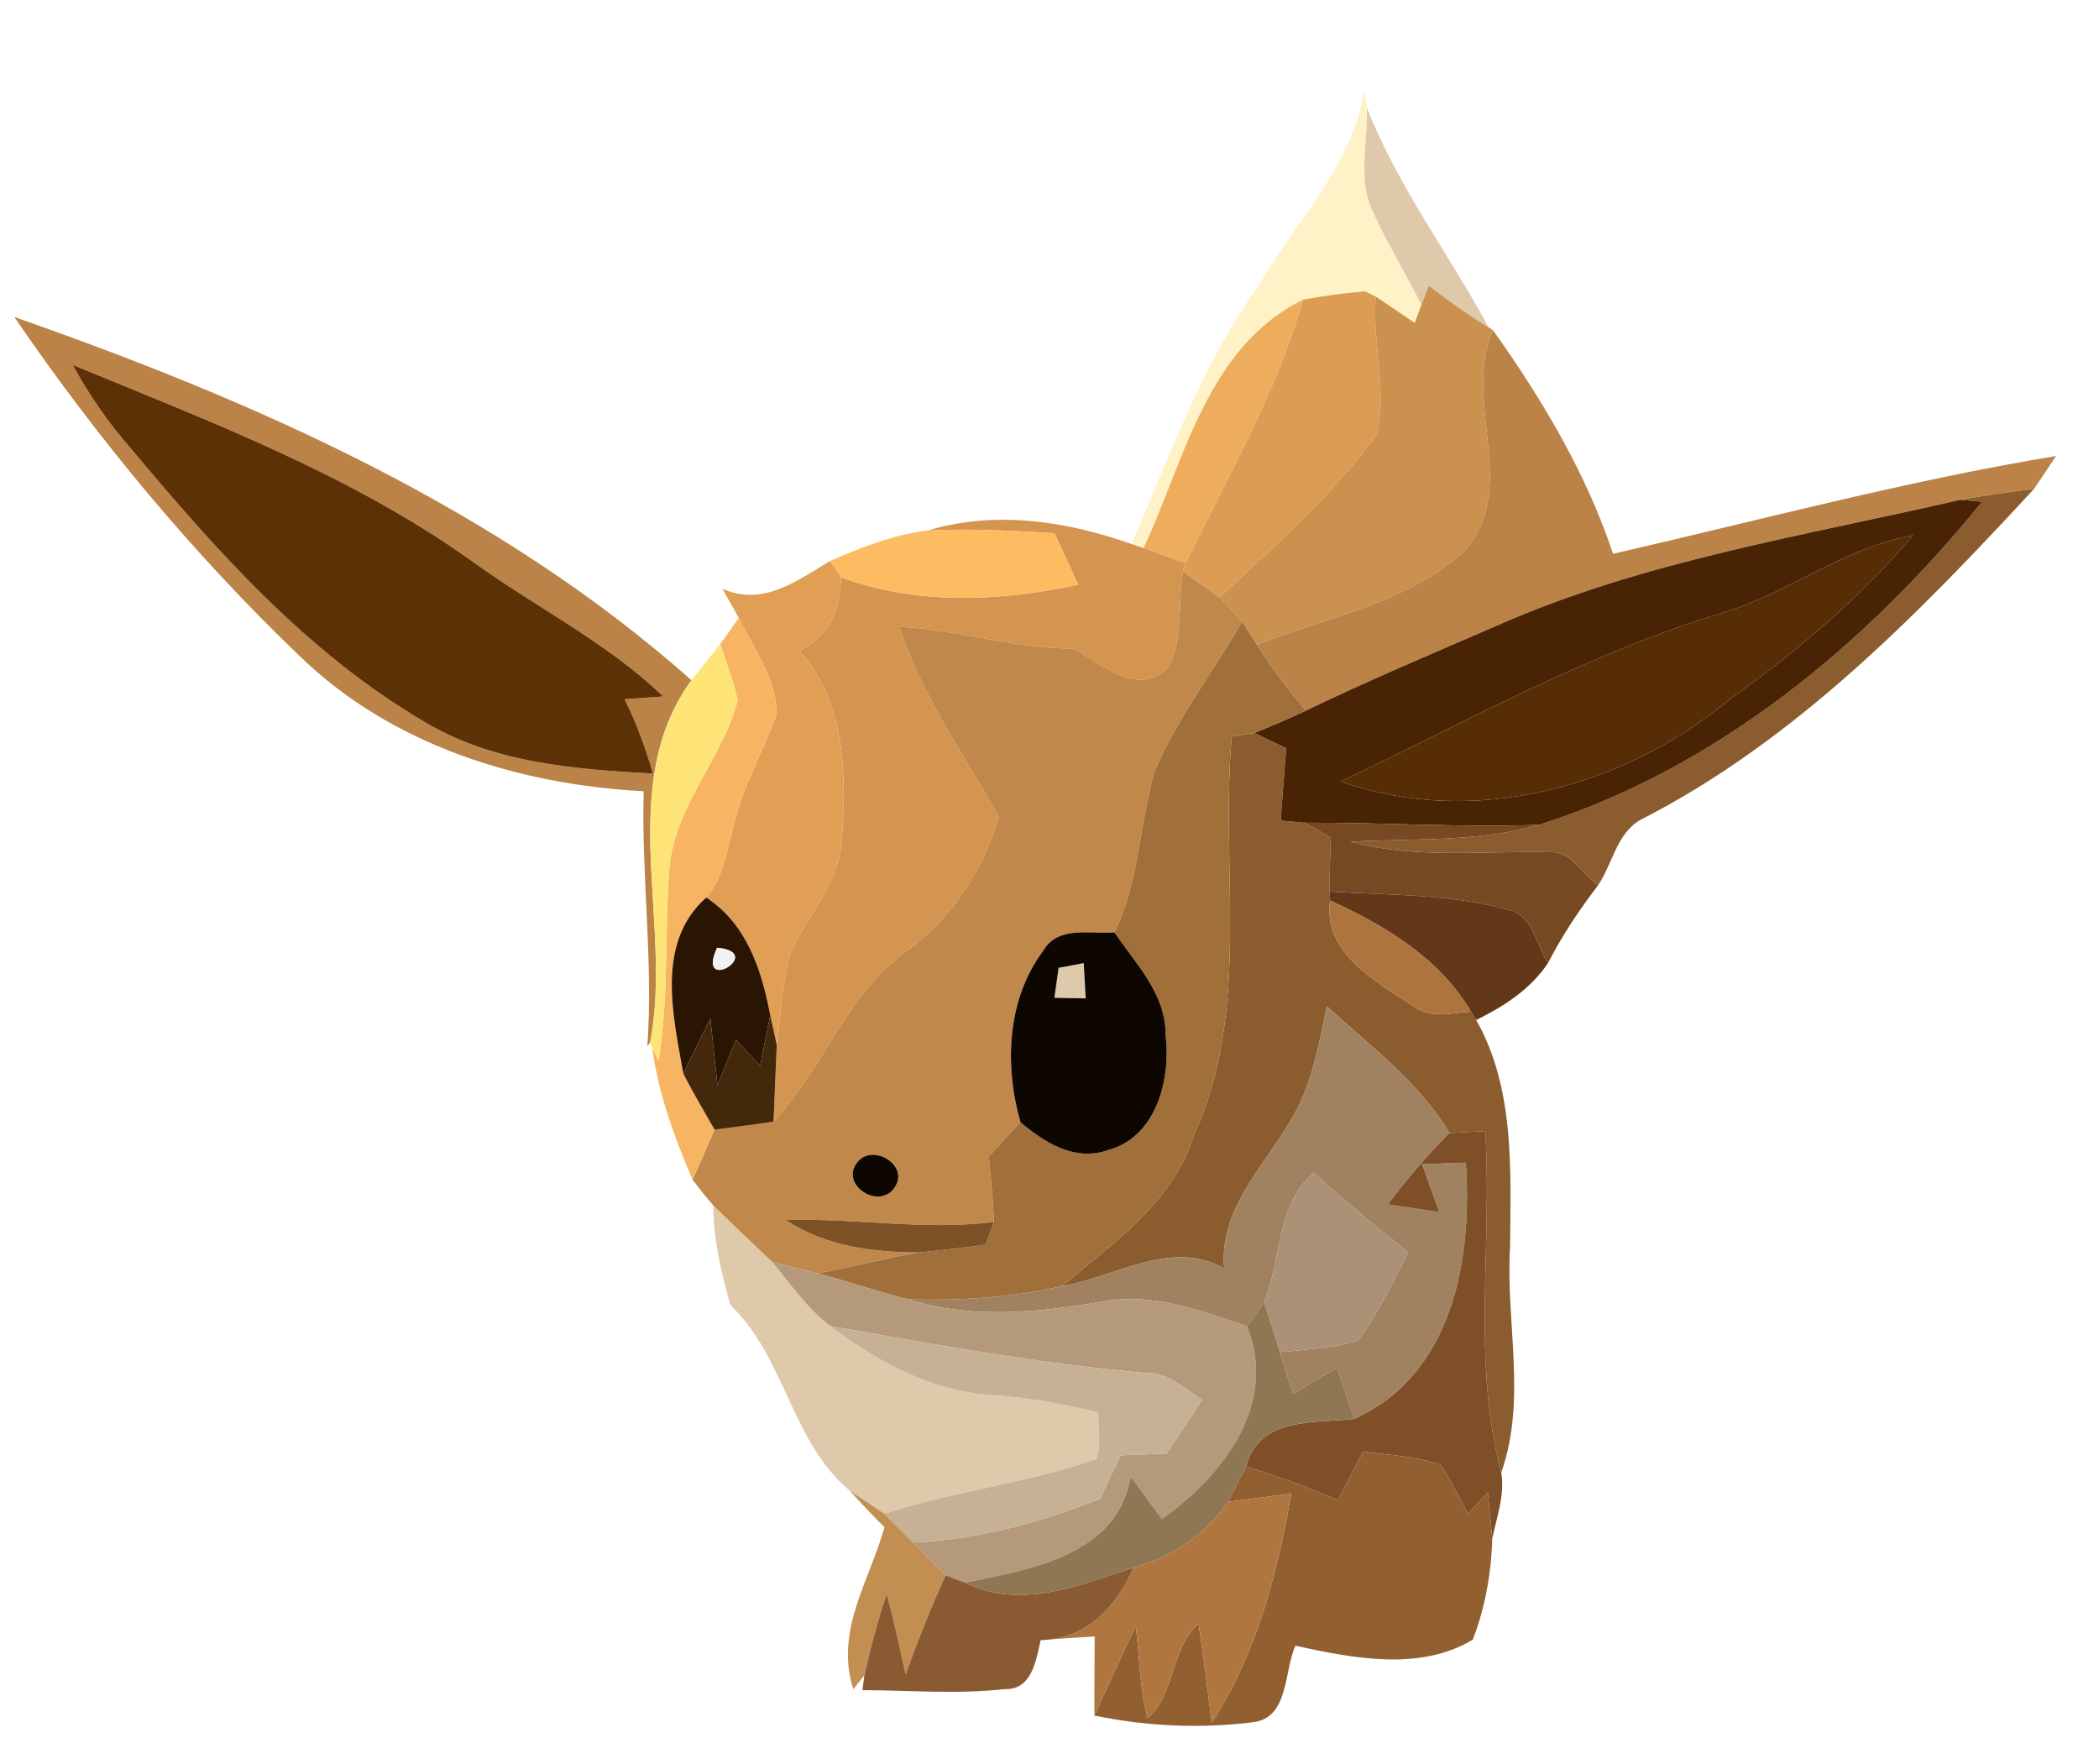 <?xml version="1.0" encoding="UTF-8" ?>
<!DOCTYPE svg PUBLIC "-//W3C//DTD SVG 1.1//EN" "http://www.w3.org/Graphics/SVG/1.1/DTD/svg11.dtd">
<svg width="138pt" height="116pt" viewBox="0 0 138 116" version="1.1" xmlns="http://www.w3.org/2000/svg">
<g id="#fff2c6ff">
<path fill="#fff2c6" opacity="1.00" d=" M 89.69 5.89 L 89.87 7.09 C 89.94 9.37 89.22 11.82 90.29 13.98 C 91.22 16.06 92.45 17.99 93.45 20.04 L 93.01 21.23 C 92.37 20.79 91.09 19.93 90.45 19.50 C 90.27 19.41 89.92 19.24 89.74 19.15 C 88.37 19.27 87.01 19.45 85.66 19.70 C 79.35 22.84 77.90 30.19 75.19 36.03 C 74.99 35.97 74.60 35.83 74.40 35.77 C 76.90 29.94 79.06 23.90 82.79 18.71 C 85.21 14.50 88.95 10.89 89.69 5.89 Z" />
</g>
<g id="#dec9abff">
<path fill="#dec9ab" opacity="1.00" d=" M 89.87 7.09 C 91.90 12.25 95.25 16.68 97.87 21.52 C 96.50 20.70 95.21 19.75 93.94 18.78 C 93.82 19.10 93.57 19.73 93.45 20.04 C 92.45 17.99 91.22 16.06 90.29 13.98 C 89.22 11.82 89.94 9.37 89.87 7.09 Z" />
<path fill="#dec9ab" opacity="1.00" d=" M 69.60 63.63 C 70.01 63.56 70.84 63.40 71.25 63.32 C 71.28 63.90 71.35 65.06 71.38 65.64 C 70.87 65.63 69.84 65.61 69.32 65.60 C 69.39 65.11 69.53 64.13 69.60 63.63 Z" />
<path fill="#dec9ab" opacity="1.00" d=" M 46.90 79.25 C 48.17 80.51 49.48 81.73 50.77 82.97 C 51.97 84.42 53.07 86.01 54.58 87.18 C 57.62 89.49 61.16 91.42 65.04 91.71 C 67.46 91.86 69.85 92.27 72.20 92.87 C 72.20 93.89 72.40 94.93 72.09 95.92 C 67.55 97.51 62.71 98.03 58.14 99.52 C 57.38 99.01 56.62 98.50 55.86 98.00 C 52.01 94.78 51.63 89.24 48.02 85.81 C 47.42 83.67 46.89 81.49 46.90 79.25 Z" />
</g>
<g id="#dc9c54ff">
<path fill="#dc9c54" opacity="1.00" d=" M 85.66 19.70 C 87.01 19.45 88.37 19.27 89.74 19.15 C 89.92 19.24 90.27 19.41 90.45 19.50 C 90.21 22.50 91.20 25.63 90.54 28.54 C 87.60 32.56 83.82 35.89 80.18 39.28 C 79.58 38.85 78.37 37.99 77.77 37.57 L 77.94 37.03 C 80.70 31.35 83.94 25.81 85.66 19.70 Z" />
</g>
<g id="#cb914eff">
<path fill="#cb914e" opacity="1.00" d=" M 93.94 18.78 C 95.21 19.75 96.50 20.70 97.87 21.52 L 98.16 21.71 C 96.06 26.37 100.01 32.08 96.23 36.27 C 92.48 39.68 87.22 40.55 82.64 42.39 C 82.39 42.01 81.90 41.25 81.66 40.87 C 81.19 40.32 80.70 39.79 80.18 39.28 C 83.82 35.89 87.60 32.56 90.54 28.54 C 91.20 25.63 90.21 22.50 90.45 19.50 C 91.09 19.93 92.37 20.79 93.01 21.23 L 93.45 20.04 C 93.57 19.73 93.82 19.10 93.94 18.78 Z" />
</g>
<g id="#eead5dff">
<path fill="#eead5d" opacity="1.00" d=" M 75.19 36.03 C 77.90 30.19 79.35 22.84 85.66 19.70 C 83.94 25.81 80.70 31.35 77.94 37.03 C 77.25 36.78 75.88 36.28 75.19 36.03 Z" />
</g>
<g id="#bb8347ff">
<path fill="#bb8347" opacity="1.00" d=" M 0.94 20.84 C 16.85 26.41 32.73 33.42 45.46 44.72 C 40.41 51.68 44.27 60.71 42.74 68.55 L 42.56 68.78 C 42.96 63.19 42.16 57.61 42.32 52.02 C 34.11 51.59 25.77 49.00 19.75 43.18 C 12.72 36.44 6.43 28.88 0.94 20.84 M 4.78 23.99 C 5.84 25.95 7.12 27.79 8.59 29.47 C 14.19 36.17 20.14 42.87 27.74 47.36 C 32.29 50.16 37.73 50.58 42.93 50.86 C 42.44 49.18 41.85 47.53 41.06 45.97 C 41.70 45.93 42.96 45.83 43.60 45.79 C 39.88 42.20 35.18 39.91 31.03 36.89 C 23.04 31.19 13.79 27.71 4.78 23.99 Z" />
<path fill="#bb8347" opacity="1.00" d=" M 98.16 21.71 C 101.38 26.24 104.29 31.11 106.05 36.41 C 115.74 34.19 125.37 31.60 135.18 29.98 C 134.70 30.70 134.22 31.42 133.73 32.14 C 132.10 32.35 130.49 32.57 128.88 32.86 C 118.61 35.24 108.05 36.86 98.35 41.16 C 94.17 42.97 89.97 44.74 85.86 46.72 C 84.70 45.34 83.59 43.92 82.64 42.39 C 87.22 40.55 92.48 39.68 96.23 36.27 C 100.01 32.08 96.06 26.37 98.16 21.71 Z" />
</g>
<g id="#5d3106ff">
<path fill="#5d3106" opacity="1.00" d=" M 4.78 23.99 C 13.79 27.71 23.04 31.19 31.03 36.89 C 35.18 39.91 39.88 42.20 43.60 45.79 C 42.96 45.83 41.70 45.93 41.06 45.97 C 41.85 47.53 42.44 49.18 42.93 50.86 C 37.73 50.58 32.29 50.16 27.74 47.36 C 20.14 42.87 14.19 36.17 8.59 29.47 C 7.12 27.79 5.84 25.95 4.78 23.99 Z" />
</g>
<g id="#8b5d2eff">
<path fill="#8b5d2e" opacity="1.00" d=" M 128.88 32.86 C 130.49 32.57 132.10 32.35 133.73 32.14 C 126.08 40.42 117.96 48.76 107.80 53.93 C 106.28 54.84 106.00 56.83 105.06 58.21 C 104.05 57.52 103.38 56.03 102.03 56.03 C 97.61 55.91 93.13 56.50 88.79 55.34 C 92.92 55.10 97.15 55.39 101.18 54.23 C 112.83 50.54 122.70 42.39 130.31 32.99 L 128.88 32.86 Z" />
<path fill="#8b5d2e" opacity="1.00" d=" M 80.98 48.41 C 81.35 48.35 82.09 48.24 82.46 48.19 C 82.99 48.44 84.04 48.94 84.57 49.19 C 84.43 50.77 84.32 52.36 84.20 53.95 C 84.59 53.99 85.37 54.05 85.77 54.09 C 86.20 54.33 87.06 54.82 87.49 55.06 C 87.45 56.25 87.41 57.43 87.42 58.62 L 87.45 59.21 C 86.97 62.68 90.49 64.55 92.95 66.16 C 94.06 67.01 95.45 66.58 96.71 66.51 C 96.79 66.65 96.97 66.92 97.05 67.06 C 99.61 71.56 99.32 76.98 99.28 81.98 C 98.98 86.93 100.40 92.00 98.70 96.82 C 96.76 89.50 98.12 81.84 97.65 74.36 C 96.86 74.41 96.08 74.45 95.29 74.49 C 93.28 71.12 90.08 68.78 87.24 66.16 C 86.69 68.75 86.24 71.45 84.81 73.74 C 83.01 76.80 80.14 79.54 80.49 83.40 C 76.98 81.42 73.36 83.98 69.83 84.55 C 73.19 81.72 77.14 79.03 78.50 74.61 C 82.28 66.35 80.21 57.14 80.98 48.41 Z" />
</g>
<g id="#482304ff">
<path fill="#482304" opacity="1.00" d=" M 98.35 41.16 C 108.05 36.86 118.61 35.24 128.88 32.86 L 130.31 32.99 C 122.70 42.39 112.83 50.54 101.18 54.23 C 96.04 54.41 90.90 54.07 85.77 54.09 C 85.37 54.05 84.59 53.99 84.20 53.95 C 84.32 52.36 84.43 50.77 84.57 49.19 C 84.04 48.94 82.99 48.44 82.46 48.19 C 83.60 47.73 84.74 47.24 85.86 46.72 C 89.97 44.74 94.17 42.97 98.35 41.16 M 113.21 40.30 C 104.43 42.95 96.39 47.45 88.15 51.38 C 96.92 54.47 106.88 51.73 113.85 45.88 C 118.21 42.77 122.31 39.29 125.78 35.19 C 121.23 36.00 117.58 39.00 113.21 40.30 Z" />
</g>
<g id="#d39550ff">
<path fill="#d39550" opacity="1.00" d=" M 61.02 34.87 C 65.45 33.55 70.11 34.25 74.40 35.77 C 74.60 35.83 74.99 35.97 75.19 36.03 C 75.88 36.28 77.25 36.78 77.94 37.03 L 77.77 37.57 C 77.43 39.64 77.81 41.90 76.86 43.83 C 74.89 45.93 72.42 43.64 70.56 42.64 C 66.68 42.64 62.96 41.39 59.10 41.21 C 60.62 45.71 63.34 49.62 65.68 53.70 C 64.60 57.26 62.59 60.42 59.53 62.58 C 55.61 65.46 54.10 70.30 50.86 73.74 C 50.92 72.06 51.00 70.38 51.07 68.70 C 51.32 66.69 51.40 64.64 51.97 62.68 C 53.08 60.17 55.20 58.03 55.35 55.15 C 55.64 50.91 55.60 46.07 52.53 42.78 C 54.48 41.88 55.26 40.04 55.30 37.96 C 60.35 39.80 65.71 39.55 70.89 38.44 C 70.37 37.31 69.85 36.19 69.33 35.06 C 66.56 34.88 63.79 34.75 61.02 34.87 Z" />
</g>
<g id="#fdbb62ff">
<path fill="#fdbb62" opacity="1.00" d=" M 54.57 36.88 C 56.64 35.98 58.76 35.15 61.02 34.87 C 63.79 34.75 66.56 34.88 69.33 35.06 C 69.85 36.19 70.37 37.31 70.89 38.44 C 65.71 39.55 60.35 39.80 55.30 37.96 L 54.57 36.88 Z" />
</g>
<g id="#562d05ff">
<path fill="#562d05" opacity="1.00" d=" M 113.21 40.30 C 117.58 39.00 121.23 36.00 125.78 35.19 C 122.31 39.29 118.21 42.77 113.85 45.88 C 106.88 51.73 96.92 54.47 88.15 51.38 C 96.39 47.45 104.43 42.95 113.21 40.30 Z" />
</g>
<g id="#e09f55ff">
<path fill="#e09f55" opacity="1.00" d=" M 47.49 38.70 C 50.15 39.90 52.41 38.18 54.57 36.88 L 55.30 37.96 C 55.26 40.04 54.48 41.88 52.53 42.78 C 55.60 46.07 55.64 50.91 55.35 55.15 C 55.20 58.03 53.08 60.17 51.97 62.68 C 51.40 64.64 51.32 66.69 51.07 68.70 C 50.97 68.21 50.75 67.24 50.64 66.75 C 50.08 63.79 49.10 60.74 46.43 59.01 C 47.59 57.67 47.77 55.85 48.25 54.22 C 48.83 51.67 50.20 49.42 51.05 46.98 C 51.08 44.65 49.55 42.65 48.57 40.62 C 48.30 40.14 47.76 39.18 47.49 38.70 Z" />
</g>
<g id="#c0884aff">
<path fill="#c0884a" opacity="1.00" d=" M 76.86 43.83 C 77.81 41.90 77.43 39.64 77.77 37.57 C 78.37 37.99 79.58 38.85 80.18 39.28 C 80.70 39.79 81.19 40.32 81.66 40.87 C 79.75 44.16 77.41 47.21 75.91 50.71 C 74.90 54.21 74.90 57.98 73.27 61.30 C 71.69 61.43 69.55 60.82 68.58 62.52 C 66.19 65.72 66.03 70.05 67.09 73.78 C 66.39 74.53 65.70 75.28 65.01 76.04 C 65.14 77.47 65.30 78.90 65.35 80.34 C 60.78 80.91 56.22 80.07 51.65 80.21 C 54.27 81.94 57.40 82.34 60.46 82.34 C 58.22 82.72 56.01 83.29 53.77 83.72 C 52.77 83.48 51.76 83.23 50.77 82.97 C 49.48 81.73 48.17 80.51 46.90 79.25 C 46.41 78.71 45.98 78.13 45.53 77.56 C 46.02 76.47 46.50 75.37 46.98 74.27 C 48.28 74.10 49.57 73.94 50.86 73.74 C 54.10 70.30 55.61 65.46 59.53 62.58 C 62.59 60.42 64.60 57.26 65.68 53.70 C 63.34 49.62 60.62 45.71 59.10 41.21 C 62.96 41.39 66.68 42.64 70.56 42.64 C 72.42 43.64 74.89 45.93 76.86 43.83 M 56.35 76.43 C 55.20 77.91 57.80 79.57 58.80 78.09 C 59.86 76.63 57.36 75.11 56.35 76.43 Z" />
</g>
<g id="#f7b563ff">
<path fill="#f7b563" opacity="1.00" d=" M 48.57 40.62 C 49.55 42.65 51.08 44.65 51.05 46.98 C 50.20 49.42 48.83 51.67 48.25 54.22 C 47.77 55.85 47.59 57.67 46.43 59.01 C 43.09 61.98 44.25 66.75 44.92 70.57 C 45.55 71.83 46.28 73.05 46.98 74.27 C 46.50 75.37 46.02 76.47 45.53 77.56 C 44.34 74.77 43.28 71.91 42.88 68.88 L 43.29 69.74 C 44.00 65.51 43.67 61.20 44.02 56.94 C 44.42 52.92 47.51 49.86 48.50 46.03 C 48.23 44.77 47.74 43.58 47.35 42.35 C 47.66 41.92 48.27 41.06 48.57 40.62 Z" />
</g>
<g id="#a16f3aff">
<path fill="#a16f3a" opacity="1.00" d=" M 75.91 50.71 C 77.41 47.21 79.75 44.16 81.66 40.87 C 81.90 41.25 82.39 42.01 82.64 42.39 C 83.59 43.92 84.70 45.34 85.86 46.72 C 84.74 47.24 83.60 47.73 82.46 48.19 C 82.09 48.24 81.35 48.35 80.98 48.41 C 80.21 57.14 82.28 66.35 78.50 74.61 C 77.14 79.03 73.19 81.72 69.83 84.55 C 66.53 85.32 63.12 85.51 59.74 85.43 C 57.73 84.93 55.77 84.26 53.77 83.72 C 56.01 83.29 58.22 82.72 60.46 82.34 C 61.91 82.19 63.36 82.04 64.80 81.83 C 64.94 81.46 65.21 80.71 65.35 80.34 C 65.30 78.90 65.14 77.47 65.01 76.04 C 65.70 75.28 66.39 74.53 67.09 73.78 C 68.68 75.13 70.68 76.39 72.86 75.61 C 76.05 74.74 76.99 70.94 76.63 68.03 C 76.66 65.35 74.67 63.37 73.27 61.30 C 74.90 57.98 74.90 54.21 75.91 50.71 Z" />
</g>
<g id="#fee476ff">
<path fill="#fee476" opacity="1.00" d=" M 45.46 44.72 C 45.93 44.13 46.88 42.94 47.35 42.35 C 47.74 43.58 48.23 44.77 48.50 46.03 C 47.51 49.86 44.42 52.92 44.02 56.94 C 43.67 61.20 44.00 65.51 43.29 69.74 L 42.88 68.88 L 42.74 68.55 C 44.27 60.71 40.41 51.68 45.46 44.72 Z" />
</g>
<g id="#774923ff">
<path fill="#774923" opacity="1.00" d=" M 85.77 54.09 C 90.90 54.07 96.04 54.41 101.18 54.23 C 97.15 55.39 92.92 55.10 88.79 55.34 C 93.13 56.50 97.61 55.91 102.03 56.03 C 103.38 56.03 104.05 57.52 105.06 58.21 C 103.83 59.82 102.70 61.51 101.78 63.31 C 100.98 62.14 100.80 60.18 99.19 59.82 C 95.37 58.77 91.35 58.85 87.42 58.62 C 87.41 57.43 87.45 56.25 87.49 55.06 C 87.06 54.82 86.20 54.33 85.77 54.09 Z" />
</g>
<g id="#633819ff">
<path fill="#633819" opacity="1.00" d=" M 87.42 58.62 C 91.35 58.85 95.37 58.77 99.19 59.82 C 100.80 60.18 100.98 62.14 101.78 63.31 C 100.62 65.04 98.89 66.16 97.05 67.06 C 96.97 66.92 96.79 66.65 96.71 66.51 C 94.62 62.98 91.07 60.86 87.45 59.21 L 87.42 58.62 Z" />
</g>
<g id="#2a1503ff">
<path fill="#2a1503" opacity="1.00" d=" M 44.92 70.57 C 44.25 66.75 43.09 61.98 46.43 59.01 C 49.10 60.74 50.08 63.79 50.64 66.75 C 50.47 67.58 50.14 69.24 49.98 70.07 C 49.44 69.50 48.91 68.93 48.38 68.36 C 47.98 69.36 47.58 70.36 47.17 71.36 C 47.02 69.89 46.86 68.43 46.70 66.96 C 46.11 68.17 45.51 69.37 44.92 70.57 M 47.15 62.31 C 45.71 65.43 50.41 62.62 47.15 62.31 Z" />
</g>
<g id="#ae743dff">
<path fill="#ae743d" opacity="1.00" d=" M 92.95 66.16 C 90.49 64.55 86.97 62.68 87.45 59.21 C 91.07 60.86 94.62 62.98 96.71 66.51 C 95.45 66.58 94.06 67.01 92.95 66.16 Z" />
</g>
<g id="#0e0701ff">
<path fill="#0e0701" opacity="1.00" d=" M 68.58 62.52 C 69.55 60.82 71.69 61.43 73.27 61.30 C 74.67 63.37 76.66 65.35 76.63 68.03 C 76.99 70.94 76.05 74.74 72.86 75.61 C 70.68 76.39 68.68 75.13 67.09 73.78 C 66.03 70.05 66.19 65.72 68.58 62.52 M 69.60 63.63 C 69.53 64.13 69.39 65.11 69.32 65.60 C 69.84 65.61 70.87 65.63 71.38 65.64 C 71.35 65.06 71.28 63.90 71.25 63.32 C 70.84 63.40 70.01 63.56 69.60 63.63 Z" />
<path fill="#0e0701" opacity="1.00" d=" M 56.35 76.43 C 57.36 75.11 59.86 76.63 58.80 78.09 C 57.80 79.57 55.20 77.91 56.35 76.43 Z" />
</g>
<g id="#f2f2f2ff">
<path fill="#f2f2f2" opacity="1.00" d=" M 47.15 62.31 C 50.41 62.62 45.71 65.43 47.15 62.31 Z" />
</g>
<g id="#a08261ff">
<path fill="#a08261" opacity="1.00" d=" M 87.24 66.16 C 90.08 68.78 93.28 71.12 95.29 74.49 C 93.83 75.96 92.49 77.53 91.25 79.18 C 92.38 79.35 93.50 79.52 94.63 79.69 C 94.25 78.64 93.87 77.59 93.50 76.54 C 94.22 76.51 95.65 76.47 96.37 76.44 C 96.81 82.83 95.52 90.35 89.04 93.29 C 88.66 92.16 88.28 91.03 87.91 89.91 C 86.94 90.48 85.98 91.06 85.01 91.64 C 84.72 90.73 84.44 89.81 84.15 88.90 C 85.86 88.72 87.60 88.63 89.26 88.14 C 90.63 86.37 91.54 84.30 92.60 82.34 C 90.46 80.66 88.38 78.92 86.37 77.11 C 83.89 79.24 84.28 82.79 83.11 85.60 C 82.83 86.00 82.27 86.79 81.99 87.19 C 78.94 86.18 75.78 84.96 72.51 85.57 C 68.28 86.29 63.91 86.75 59.74 85.43 C 63.12 85.51 66.53 85.32 69.83 84.55 C 73.36 83.98 76.98 81.42 80.49 83.40 C 80.14 79.54 83.01 76.80 84.81 73.74 C 86.24 71.45 86.69 68.75 87.24 66.16 Z" />
</g>
<g id="#43280cff">
<path fill="#43280c" opacity="1.00" d=" M 44.92 70.57 C 45.51 69.37 46.11 68.17 46.70 66.96 C 46.86 68.43 47.02 69.89 47.17 71.36 C 47.58 70.36 47.98 69.36 48.38 68.36 C 48.91 68.93 49.44 69.50 49.98 70.07 C 50.14 69.24 50.47 67.58 50.64 66.75 C 50.75 67.24 50.97 68.21 51.07 68.70 C 51.00 70.38 50.92 72.06 50.86 73.74 C 49.57 73.94 48.28 74.10 46.98 74.27 C 46.28 73.05 45.55 71.83 44.92 70.57 Z" />
</g>
<g id="#7f4f27fe">
<path fill="#7f4f27" opacity="1.00" d=" M 95.29 74.49 C 96.08 74.45 96.86 74.41 97.65 74.36 C 98.12 81.84 96.76 89.50 98.70 96.82 C 98.95 98.29 98.40 99.74 98.11 101.16 C 98.04 100.40 97.89 98.86 97.82 98.10 C 97.38 98.58 96.95 99.05 96.51 99.53 C 95.93 98.44 95.40 97.31 94.69 96.29 C 93.05 95.75 91.32 95.65 89.62 95.44 C 89.06 96.50 88.51 97.56 87.96 98.62 C 85.99 97.77 83.97 97.05 81.92 96.41 C 82.81 93.12 86.37 93.59 89.04 93.29 C 95.52 90.35 96.81 82.83 96.37 76.44 C 95.65 76.47 94.22 76.51 93.50 76.54 C 93.87 77.59 94.25 78.64 94.63 79.69 C 93.50 79.52 92.38 79.35 91.25 79.18 C 92.49 77.53 93.83 75.96 95.29 74.49 Z" />
</g>
<g id="#ab9176ff">
<path fill="#ab9176" opacity="1.00" d=" M 83.11 85.60 C 84.28 82.79 83.89 79.24 86.37 77.11 C 88.38 78.92 90.46 80.66 92.60 82.34 C 91.54 84.30 90.63 86.37 89.26 88.14 C 87.60 88.63 85.86 88.72 84.15 88.90 C 83.81 87.80 83.46 86.70 83.11 85.60 Z" />
</g>
<g id="#7c5226ff">
<path fill="#7c5226" opacity="1.00" d=" M 51.65 80.21 C 56.22 80.07 60.78 80.91 65.35 80.34 C 65.21 80.71 64.94 81.46 64.80 81.83 C 63.36 82.04 61.91 82.19 60.46 82.34 C 57.40 82.34 54.27 81.94 51.65 80.21 Z" />
</g>
<g id="#b4997aff">
<path fill="#b4997a" opacity="1.00" d=" M 50.77 82.97 C 51.76 83.23 52.77 83.48 53.77 83.72 C 55.77 84.26 57.73 84.93 59.74 85.43 C 63.91 86.75 68.28 86.29 72.51 85.57 C 75.78 84.96 78.94 86.18 81.99 87.19 C 84.03 92.34 80.42 97.00 76.39 99.87 C 75.71 98.93 75.02 98.00 74.34 97.07 C 73.45 102.28 67.74 103.17 63.45 104.05 C 63.13 103.93 62.49 103.69 62.17 103.57 C 61.44 102.87 60.74 102.14 60.04 101.42 C 64.28 101.20 68.41 100.12 72.34 98.52 C 72.78 97.57 73.23 96.62 73.68 95.68 C 74.68 95.64 75.69 95.60 76.70 95.57 C 77.48 94.39 78.26 93.22 79.03 92.04 C 77.89 91.29 76.82 90.26 75.36 90.27 C 68.38 89.66 61.47 88.41 54.58 87.18 C 53.07 86.01 51.97 84.42 50.77 82.97 Z" />
</g>
<g id="#907754ff">
<path fill="#907754" opacity="1.00" d=" M 81.99 87.19 C 82.27 86.79 82.83 86.00 83.11 85.60 C 83.46 86.70 83.81 87.80 84.15 88.90 C 84.44 89.81 84.72 90.73 85.01 91.64 C 85.98 91.06 86.94 90.48 87.91 89.91 C 88.28 91.03 88.66 92.16 89.04 93.29 C 86.37 93.59 82.81 93.12 81.92 96.41 C 81.63 97.00 81.04 98.16 80.75 98.74 C 79.27 100.89 77.04 102.37 74.54 103.06 C 70.98 104.21 67.11 105.87 63.45 104.05 C 67.74 103.17 73.45 102.28 74.34 97.07 C 75.02 98.00 75.71 98.93 76.39 99.87 C 80.42 97.00 84.03 92.34 81.99 87.19 Z" />
</g>
<g id="#c6b194ff">
<path fill="#c6b194" opacity="1.00" d=" M 54.58 87.18 C 61.47 88.41 68.38 89.66 75.36 90.27 C 76.82 90.26 77.89 91.29 79.03 92.04 C 78.26 93.22 77.48 94.39 76.70 95.57 C 75.69 95.60 74.68 95.64 73.68 95.68 C 73.23 96.62 72.78 97.57 72.34 98.52 C 68.41 100.12 64.28 101.20 60.04 101.42 C 59.56 100.95 58.61 100.00 58.14 99.52 C 62.71 98.03 67.55 97.51 72.09 95.92 C 72.40 94.93 72.20 93.89 72.20 92.87 C 69.85 92.27 67.46 91.86 65.04 91.71 C 61.16 91.42 57.62 89.49 54.58 87.18 Z" />
</g>
<g id="#926030ff">
<path fill="#926030" opacity="1.00" d=" M 89.62 95.44 C 91.32 95.65 93.05 95.75 94.69 96.29 C 95.40 97.31 95.93 98.44 96.51 99.53 C 96.95 99.05 97.38 98.58 97.82 98.10 C 97.89 98.86 98.04 100.40 98.11 101.16 C 98.05 103.42 97.64 105.69 96.83 107.80 C 93.34 109.90 88.94 109.02 85.17 108.20 C 84.41 109.87 84.75 112.89 82.45 113.22 C 78.96 113.67 75.39 113.50 71.95 112.79 C 72.84 110.82 73.75 108.85 74.67 106.89 C 74.93 108.91 74.91 110.98 75.45 112.95 C 77.26 111.46 76.94 108.39 78.80 106.75 C 79.13 108.91 79.39 111.09 79.67 113.26 C 82.60 108.74 83.98 103.46 84.89 98.20 C 83.51 98.38 82.13 98.56 80.75 98.74 C 81.04 98.16 81.63 97.00 81.92 96.41 C 83.97 97.05 85.99 97.77 87.96 98.62 C 88.51 97.56 89.06 96.50 89.62 95.44 Z" />
</g>
<g id="#c18c4ff9">
<path fill="#c18c4f" opacity="0.98" d=" M 55.86 98.00 C 56.62 98.50 57.38 99.01 58.14 99.52 C 58.61 100.00 59.56 100.95 60.04 101.42 C 60.74 102.14 61.44 102.87 62.17 103.57 C 61.20 105.70 60.33 107.88 59.54 110.08 C 59.16 108.31 58.76 106.54 58.30 104.78 C 57.70 106.54 57.24 108.33 56.83 110.14 L 56.10 111.06 C 54.87 107.21 57.17 103.93 58.15 100.41 C 57.36 99.62 56.60 98.82 55.86 98.00 Z" />
</g>
<g id="#af773fff">
<path fill="#af773f" opacity="1.00" d=" M 80.75 98.74 C 82.13 98.56 83.51 98.38 84.89 98.20 C 83.98 103.46 82.60 108.74 79.67 113.26 C 79.39 111.09 79.13 108.91 78.80 106.75 C 76.94 108.39 77.26 111.46 75.45 112.95 C 74.91 110.98 74.93 108.91 74.67 106.89 C 73.75 108.85 72.84 110.82 71.95 112.79 C 71.95 111.05 71.96 109.32 71.97 107.59 C 70.79 107.66 69.60 107.74 68.42 107.83 C 71.45 107.76 73.37 105.66 74.54 103.06 C 77.04 102.37 79.27 100.89 80.75 98.74 Z" />
</g>
<g id="#8a5b32ff">
<path fill="#8a5b32" opacity="1.00" d=" M 63.45 104.05 C 67.11 105.87 70.98 104.21 74.54 103.06 C 73.37 105.66 71.45 107.76 68.42 107.83 C 68.12 109.12 67.86 111.11 66.07 111.05 C 62.96 111.40 59.82 111.13 56.70 111.12 L 56.83 110.14 C 57.24 108.33 57.70 106.54 58.30 104.78 C 58.76 106.54 59.16 108.31 59.54 110.08 C 60.33 107.88 61.20 105.70 62.17 103.57 C 62.49 103.69 63.13 103.93 63.45 104.05 Z" />
</g>
</svg>
